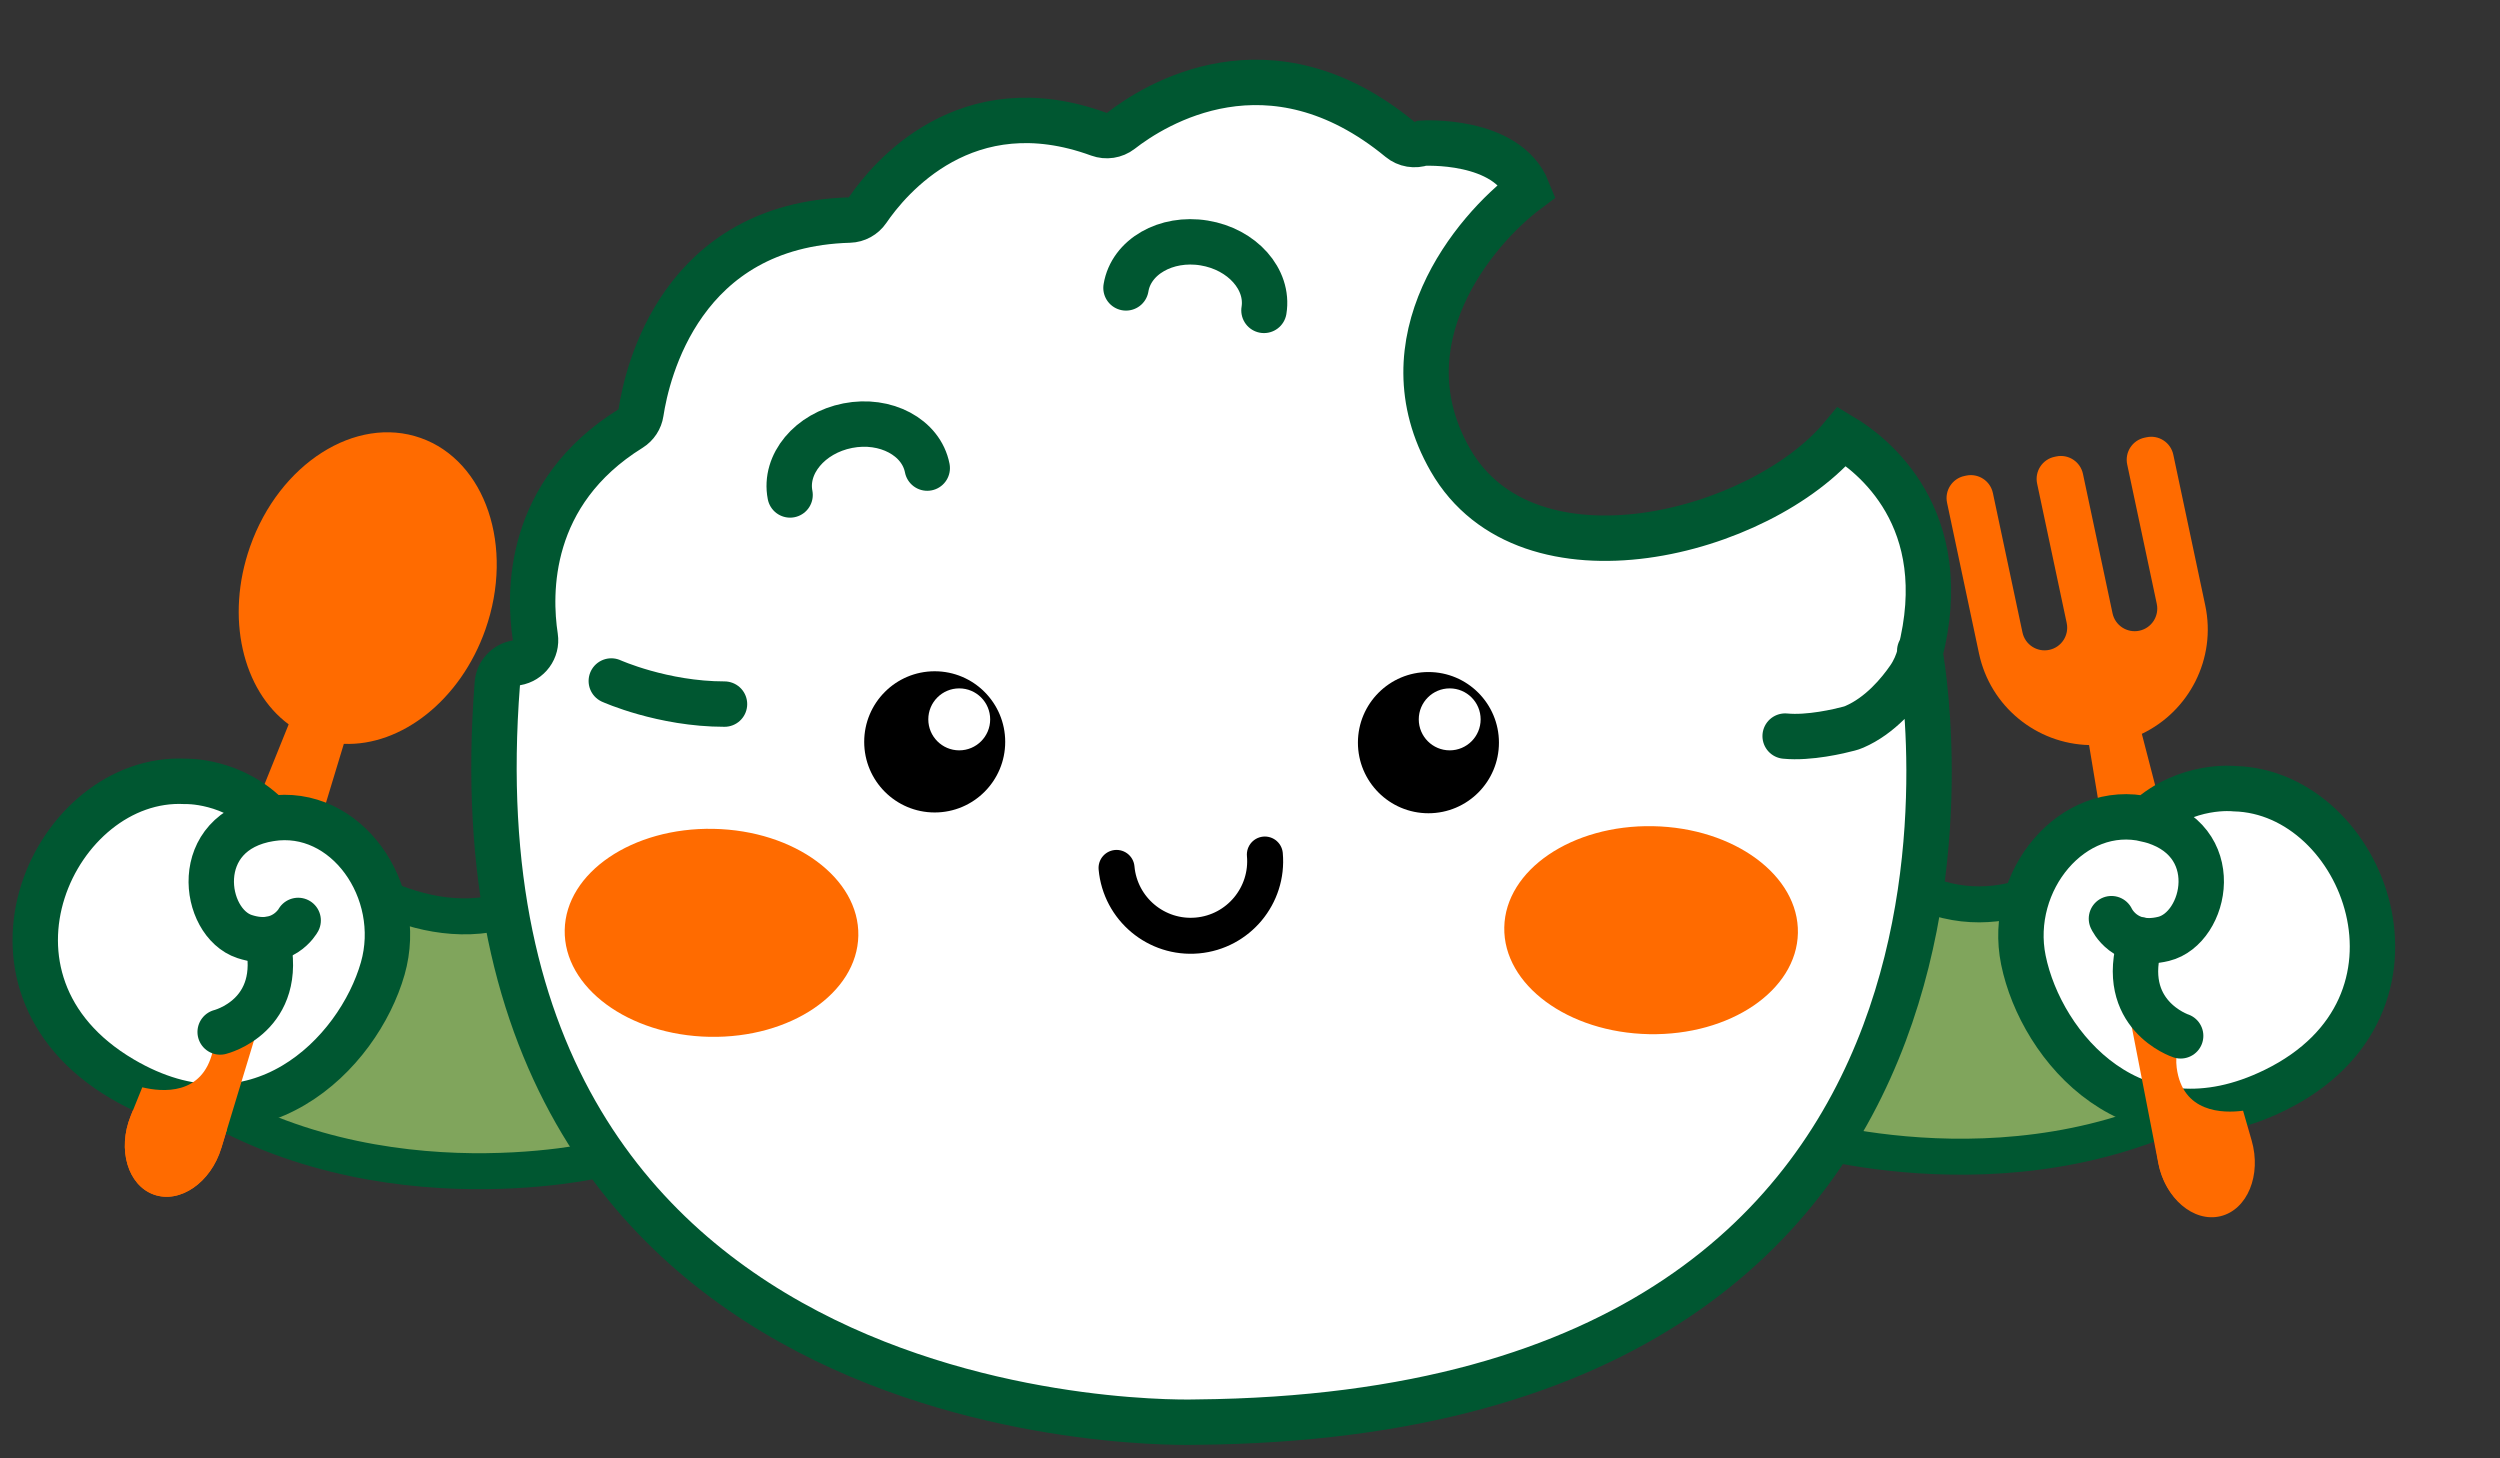 <svg width="156" height="91" viewBox="0 0 156 91" fill="none" xmlns="http://www.w3.org/2000/svg">
<rect x="0" y="0" width="156" height="91" fill="#333333" stroke="none"/>
<path d="M133.924 27.289L133.825 27.31C133.06 27.471 132.573 28.223 132.738 28.986L134.583 37.681C134.744 38.446 134.257 39.195 133.496 39.356C132.731 39.518 131.983 39.03 131.822 38.268L129.977 29.573C129.816 28.807 129.065 28.32 128.304 28.484L128.204 28.505C127.44 28.666 126.953 29.418 127.117 30.181L128.962 38.876C129.123 39.641 128.636 40.39 127.875 40.551C127.11 40.713 126.363 40.225 126.202 39.463L124.357 30.768C124.196 30.002 123.445 29.515 122.683 29.679L122.584 29.7C121.819 29.861 121.332 30.613 121.497 31.376L123.489 40.775C124.196 44.109 127.097 46.41 130.358 46.492L134.668 72.47C135.018 74.582 136.671 76.076 138.279 75.732C139.888 75.389 140.793 73.356 140.255 71.282L133.65 45.792C136.596 44.387 138.314 41.108 137.607 37.773L135.615 28.375C135.454 27.609 134.703 27.121 133.941 27.286L133.924 27.289Z" fill="#FF6B00"/>
<path d="M37.459 72.35C37.459 72.35 22.435 75.924 10.57 67.291L19.829 53.49C19.829 53.49 25.576 58.538 31.55 56.828L37.455 72.35H37.459Z" fill="#80A55C" stroke="#005731" stroke-width="2.245" stroke-miterlimit="10" stroke-linecap="round"/>
<path d="M111.816 70.75C111.816 70.75 126.521 75.465 139.013 67.766L130.835 53.295C130.835 53.295 126.212 58.03 120.386 55.867L111.816 70.746V70.75Z" fill="#80A55C" stroke="#005731" stroke-width="2.245" stroke-miterlimit="10" stroke-linecap="round"/>
<path d="M131.754 57.325C131.754 57.325 132.58 59.18 135.008 58.586C137.7 57.926 138.928 52.305 133.966 51.127C129.329 50.025 125.252 54.973 126.26 59.911C127.371 65.347 133.239 72.291 141.938 68.033C152.699 62.768 147.545 49.434 139.445 49.214C139.445 49.214 136.441 48.868 133.966 51.127" fill="white"/>
<path d="M131.754 57.325C131.754 57.325 132.58 59.18 135.008 58.586C137.7 57.926 138.928 52.305 133.966 51.127M133.966 51.127C129.329 50.025 125.252 54.973 126.26 59.911C127.371 65.347 133.239 72.291 141.938 68.033C152.699 62.768 147.545 49.434 139.445 49.214C139.445 49.214 136.441 48.868 133.966 51.127Z" stroke="#005731" stroke-width="2.833" stroke-miterlimit="10" stroke-linecap="round"/>
<path d="M74.677 88.74C127.27 88.254 120.295 43.508 119.815 40.749C121.977 32.274 116.792 28.333 114.953 27.234C109.877 33.34 95.327 37.117 90.502 28.704C86.249 21.287 91.947 14.389 95.327 11.867C94.024 8.605 88.76 8.935 88.76 8.935C88.284 9.106 87.752 9.02 87.361 8.698C79.213 1.981 72.026 6.541 69.941 8.165C69.55 8.467 69.032 8.543 68.569 8.375C60.271 5.339 55.477 11.146 54.139 13.11C53.882 13.485 53.464 13.718 53.008 13.732C42.514 14.027 40.385 23.199 39.997 25.751C39.935 26.159 39.699 26.52 39.349 26.74C32.878 30.757 32.984 37 33.403 39.744C33.519 40.513 32.991 41.234 32.223 41.361C31.578 41.471 31.085 42 31.033 42.653C27.306 90.443 74.677 88.74 74.677 88.74Z" fill="white"/>
<path d="M119.791 40.616C119.791 40.616 128.944 88.238 74.677 88.74C74.677 88.74 27.306 90.443 31.033 42.653C31.085 42 31.578 41.471 32.223 41.361C32.991 41.234 33.519 40.513 33.403 39.744C32.984 37 32.878 30.757 39.349 26.74C39.699 26.52 39.935 26.159 39.997 25.751C40.385 23.199 42.514 14.027 53.008 13.732C53.464 13.718 53.882 13.485 54.139 13.11C55.477 11.146 60.271 5.339 68.569 8.375C69.032 8.543 69.55 8.467 69.941 8.165C72.026 6.541 79.213 1.981 87.361 8.698C87.752 9.02 88.284 9.106 88.76 8.935C88.76 8.935 94.024 8.605 95.327 11.867C91.947 14.389 86.249 21.287 90.502 28.704C95.327 37.117 109.877 33.34 114.953 27.234C116.797 28.336 122.01 32.299 119.795 40.829C119.657 41.361 119.435 41.87 119.122 42.323C118.515 43.205 117.332 44.655 115.707 45.355C115.601 45.403 115.488 45.438 115.374 45.468C114.795 45.623 112.895 46.08 111.393 45.932" stroke="#005731" stroke-width="2.833" stroke-miterlimit="10" stroke-linecap="round"/>
<path d="M89.134 50.747C91.564 50.747 93.534 48.775 93.534 46.341C93.534 43.908 91.564 41.935 89.134 41.935C86.704 41.935 84.734 43.908 84.734 46.341C84.734 48.775 86.704 50.747 89.134 50.747Z" fill="black"/>
<path d="M78.927 53.322C79.157 55.881 77.271 58.144 74.716 58.374C72.162 58.604 69.902 56.715 69.672 54.157" stroke="black" stroke-width="2.245" stroke-miterlimit="10" stroke-linecap="round"/>
<path d="M49.301 30.885C48.924 28.958 50.535 27.025 52.901 26.561C55.264 26.098 57.486 27.286 57.86 29.209" stroke="#005731" stroke-width="2.833" stroke-miterlimit="10" stroke-linecap="round"/>
<path d="M70.262 17.965C70.578 16.028 72.759 14.774 75.137 15.161C77.515 15.547 79.188 17.431 78.872 19.368" stroke="#005731" stroke-width="2.833" stroke-miterlimit="10" stroke-linecap="round"/>
<path d="M53.56 58.385C53.629 54.801 49.583 51.817 44.523 51.72C39.464 51.622 35.306 54.449 35.238 58.032C35.169 61.616 39.215 64.6 44.274 64.698C49.334 64.795 53.491 61.969 53.56 58.385Z" fill="#FF6B00"/>
<path d="M112.189 58.219C112.258 54.635 108.212 51.651 103.152 51.554C98.093 51.456 93.935 54.283 93.867 57.867C93.798 61.45 97.844 64.434 102.903 64.532C107.963 64.629 112.12 61.803 112.189 58.219Z" fill="#FF6B00"/>
<path d="M90.462 46.822C91.528 46.822 92.392 45.956 92.392 44.888C92.392 43.821 91.528 42.955 90.462 42.955C89.396 42.955 88.531 43.821 88.531 44.888C88.531 45.956 89.396 46.822 90.462 46.822Z" fill="white"/>
<path d="M58.325 50.698C60.755 50.698 62.725 48.726 62.725 46.292C62.725 43.859 60.755 41.887 58.325 41.887C55.896 41.887 53.926 43.859 53.926 46.292C53.926 48.726 55.896 50.698 58.325 50.698Z" fill="black"/>
<path d="M59.856 46.822C60.923 46.822 61.787 45.956 61.787 44.888C61.787 43.821 60.923 42.955 59.856 42.955C58.79 42.955 57.926 43.821 57.926 44.888C57.926 45.956 58.79 46.822 59.856 46.822Z" fill="white"/>
<path d="M38.145 42.494C38.145 42.494 41.344 43.936 45.209 43.936Z" fill="white"/>
<path d="M38.145 42.494C38.145 42.494 41.344 43.936 45.209 43.936" stroke="#005731" stroke-width="2.833" stroke-miterlimit="10" stroke-linecap="round"/>
<path d="M13.809 71.638L21.456 46.415C25.026 46.566 28.729 43.709 30.286 39.293C32.111 34.118 30.303 28.761 26.25 27.329C22.197 25.897 17.43 28.93 15.606 34.105C14.049 38.524 15.139 43.071 18.013 45.2L8.154 69.639C7.314 71.724 7.976 73.966 9.605 74.543C11.234 75.12 13.157 73.791 13.809 71.638Z" fill="#FF6B00"/>
<path d="M18.606 57.435C18.606 57.435 17.639 59.221 15.263 58.441C12.629 57.579 11.834 51.879 16.871 51.082C21.579 50.337 25.266 55.584 23.884 60.433C22.361 65.766 15.979 72.242 7.629 67.328C-2.696 61.254 3.459 48.352 11.552 48.757C11.552 48.757 14.573 48.641 16.871 51.086" fill="white"/>
<path d="M18.606 57.435C18.606 57.435 17.639 59.221 15.263 58.441C12.629 57.579 11.834 51.879 16.871 51.082C21.579 50.337 25.266 55.584 23.884 60.433C22.361 65.766 15.979 72.242 7.629 67.328C-2.696 61.254 3.459 48.352 11.552 48.757C11.552 48.757 14.573 48.641 16.871 51.086" stroke="#005731" stroke-width="2.833" stroke-miterlimit="10" stroke-linecap="round"/>
<path d="M13.812 71.639L17.43 59.713C17.228 59.764 16.864 59.816 16.864 59.816V59.809C17.101 63.566 13.74 64.397 13.74 64.397C13.74 64.397 13.562 64.479 13.332 64.503C13.377 64.829 13.37 65.19 13.274 65.599C12.626 68.37 10.119 68.147 8.878 67.848L8.154 69.641C7.314 71.725 7.976 73.967 9.605 74.544C11.234 75.121 13.157 73.792 13.809 71.639H13.812Z" fill="#FF6B00"/>
<path d="M134.676 72.577L132.293 60.342C132.488 60.414 132.845 60.5 132.845 60.5C132.224 64.208 135.482 65.376 135.482 65.376C135.482 65.376 135.65 65.476 135.88 65.524C135.801 65.843 135.774 66.204 135.825 66.619C136.185 69.442 138.706 69.476 139.968 69.308L140.502 71.162C141.127 73.322 140.238 75.486 138.558 75.891C136.878 76.296 135.101 74.778 134.673 72.574L134.676 72.577Z" fill="#FF6B00"/>
<path d="M13.738 64.396C13.738 64.396 17.785 63.397 16.68 58.627" stroke="#005731" stroke-width="2.833" stroke-miterlimit="10" stroke-linecap="round"/>
<path d="M136.073 64.637C136.073 64.637 132.112 63.332 133.58 58.658" stroke="#005731" stroke-width="2.833" stroke-miterlimit="10" stroke-linecap="round"/>
</svg>
